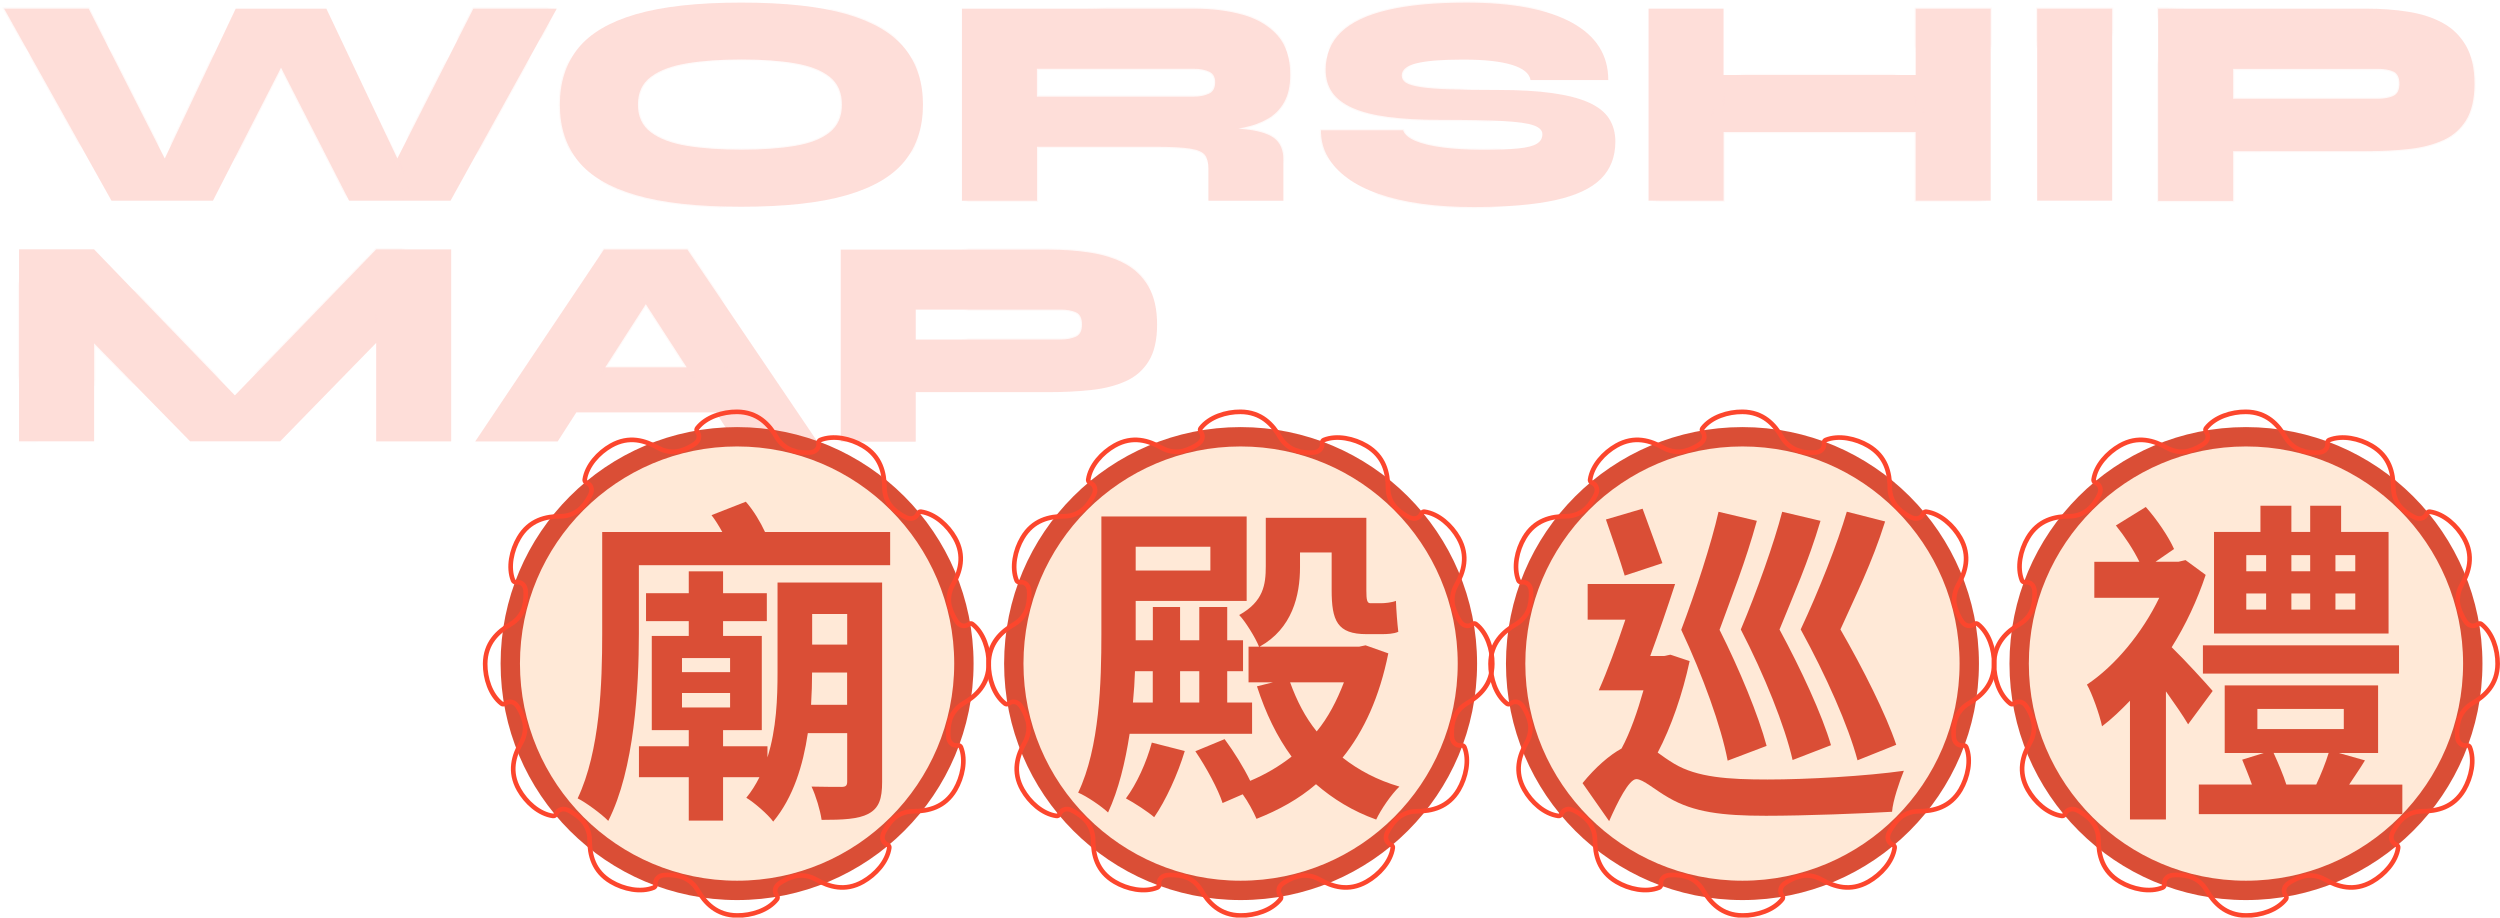 <?xml version="1.0" encoding="UTF-8"?>
<svg id="b" data-name="圖層 2" xmlns="http://www.w3.org/2000/svg" width="317.67" height="116.6" xmlns:xlink="http://www.w3.org/1999/xlink" viewBox="0 0 317.67 116.6">
  <defs>
    <style>
      .e, .f {
        fill: none;
      }

      .g {
        opacity: .18;
      }

      .h {
        fill: #da4e36;
      }

      .f {
        stroke: #fc462d;
        stroke-width: .59px;
      }

      .f, .i, .j {
        stroke-miterlimit: 10;
      }

      .i {
        stroke: url(#d);
        stroke-width: .6px;
      }

      .i, .k {
        fill: #fc462d;
      }

      .j {
        fill: #ffe9d7;
        stroke: #da4e36;
        stroke-width: 2.46px;
      }
    </style>
    <pattern id="d" data-name="Unnamed Pattern" x="0" y="0" width="920.6" height="184.56" patternTransform="translate(-2711.22 -3971.05) scale(.5)" patternUnits="userSpaceOnUse" viewBox="0 0 920.6 184.56">
      <g>
        <rect class="e" width="920.6" height="184.56"/>
        <g class="g">
          <g>
            <path class="k" d="M0,26.15h129.49V2.49H0v23.66ZM49.18,82.17h31.13V24.53h-31.13v57.65Z"/>
            <path class="k" d="M173.06,82.17v-22.41h48.68c6.64,0,11.56.25,14.75.75,3.19.5,5.27,1.39,6.23,2.68.95,1.29,1.43,3.17,1.43,5.67v13.32h31.13v-17.06c0-3.65-1.06-6.45-3.17-8.4-2.12-1.95-5.85-3.3-11.21-4.05-5.35-.75-12.97-1.16-22.85-1.25l9.09,1.74c4.07-.17,7.97-.62,11.7-1.37,3.73-.75,7.05-1.95,9.96-3.61,2.9-1.66,5.19-3.98,6.85-6.97,1.66-2.99,2.49-6.76,2.49-11.33,0-6.89-1.76-12.33-5.29-16.31-3.53-3.98-8.3-6.83-14.32-8.53-6.02-1.7-12.8-2.55-20.36-2.55h-96.24v79.68h31.13ZM173.06,27.39h65.12c2.49,0,4.59.4,6.29,1.18,1.7.79,2.55,2.26,2.55,4.42,0,2.32-.85,3.9-2.55,4.73-1.7.83-3.8,1.24-6.29,1.24h-65.12v-11.58Z"/>
            <path class="k" d="M322.1,82.17l45.82-71.34h-18.55l46.19,71.34h34.24L375.88,2.49h-34.61l-53.41,79.68h34.24ZM400.91,70.1v-18.68h-85.16v18.68h85.16Z"/>
            <path class="k" d="M439.75,2.49v79.68h31.13v-24.28h77.19v-21.17h-77.19v-10.58h94.38V2.49h-125.5Z"/>
            <path class="k" d="M580.2,2.49v79.68h31.13v-24.28h77.19v-21.17h-77.19v-10.58h94.38V2.49h-125.5Z"/>
            <path class="k" d="M722.51,82.17h31.13V2.49h-31.13v79.68Z"/>
            <path class="k" d="M888.1,48.93c-1,2.16-2.82,4.17-5.48,6.04-2.66,1.87-6.62,3.34-11.89,4.42-5.27,1.08-12.43,1.62-21.48,1.62-10.63,0-19.26-.62-25.9-1.87-6.64-1.25-11.5-3.19-14.57-5.85-3.07-2.66-4.61-6.1-4.61-10.33,0-4.65,1.54-8.38,4.61-11.21,3.07-2.82,7.93-4.88,14.57-6.16,6.64-1.29,15.27-1.93,25.9-1.93,9.05,0,16.23.58,21.54,1.74,5.31,1.16,9.29,2.76,11.95,4.79,2.66,2.04,4.48,4.38,5.48,7.04h32.37c-.42-7.97-3.28-14.73-8.59-20.29-5.31-5.56-13.16-9.77-23.53-12.64-10.38-2.86-23.45-4.29-39.22-4.29-12.04,0-22.83.71-32.37,2.12-9.55,1.41-17.68,3.76-24.4,7.03-6.72,3.28-11.87,7.68-15.44,13.2-3.57,5.52-5.35,12.39-5.35,20.61s1.78,15.02,5.35,20.42c3.57,5.4,8.72,9.65,15.44,12.76,6.72,3.11,14.86,5.31,24.4,6.6,9.54,1.29,20.34,1.93,32.37,1.93,15.77,0,28.82-1.33,39.16-3.98,10.33-2.66,18.16-6.64,23.47-11.95,5.31-5.31,8.17-11.91,8.59-19.8h-32.37Z"/>
            <path class="k" d="M36.11,182.07v-22.41h48.68c6.64,0,11.56.25,14.75.75,3.19.5,5.27,1.39,6.23,2.68.95,1.29,1.43,3.17,1.43,5.67v13.32h31.13v-17.06c0-3.65-1.06-6.45-3.17-8.4-2.12-1.95-5.85-3.3-11.21-4.05-5.35-.75-12.97-1.16-22.85-1.25l9.09,1.74c4.07-.17,7.97-.62,11.7-1.37,3.73-.75,7.05-1.95,9.96-3.61,2.9-1.66,5.19-3.98,6.85-6.97,1.66-2.99,2.49-6.76,2.49-11.33,0-6.89-1.76-12.33-5.29-16.31-3.53-3.98-8.3-6.83-14.32-8.53-6.02-1.7-12.81-2.55-20.36-2.55H4.98v79.68h31.13ZM36.11,127.29h65.12c2.49,0,4.59.4,6.29,1.18,1.7.79,2.55,2.26,2.55,4.42,0,2.32-.85,3.9-2.55,4.73-1.7.83-3.8,1.24-6.29,1.24H36.11v-11.58Z"/>
            <path class="k" d="M276.16,179.77c11.04-3.19,19.07-7.93,24.09-14.19,5.02-6.27,7.53-14.05,7.53-23.34s-2.51-17.08-7.53-23.34c-5.02-6.27-13.05-11-24.09-14.19-11.04-3.19-25.61-4.79-43.7-4.79s-32.66,1.6-43.7,4.79c-11.04,3.2-19.07,7.93-24.09,14.19-5.02,6.27-7.53,14.05-7.53,23.34s2.51,17.08,7.53,23.34c5.02,6.27,13.05,11,24.09,14.19,11.04,3.19,25.61,4.79,43.7,4.79s32.66-1.6,43.7-4.79ZM209.98,159.35c-6.43-1.04-11.45-2.9-15.06-5.6-3.61-2.7-5.42-6.54-5.42-11.52s1.81-8.82,5.42-11.52c3.61-2.7,8.63-4.56,15.06-5.6,6.43-1.04,13.92-1.56,22.47-1.56s15.94.52,22.16,1.56c6.23,1.04,11.04,2.91,14.44,5.6,3.4,2.7,5.1,6.54,5.1,11.52s-1.7,8.82-5.1,11.52c-3.4,2.7-8.22,4.57-14.44,5.6-6.23,1.04-13.61,1.56-22.16,1.56s-16.04-.52-22.47-1.56Z"/>
            <path class="k" d="M430.98,151.81c-3.28,3.49-7.95,5.87-14.01,7.16-6.06,1.29-13.2,1.93-21.42,1.93s-15.71-.64-21.73-1.93c-6.02-1.29-10.65-3.67-13.88-7.16-3.24-3.49-4.86-8.55-4.86-15.19v-34.24h-31.13v39.84c0,7.06,1.26,13.05,3.8,17.99,2.53,4.94,6.04,9.01,10.52,12.2,4.48,3.2,9.73,5.67,15.75,7.41,6.02,1.74,12.55,2.97,19.61,3.67,7.05.71,14.36,1.06,21.91,1.06,7.14,0,14.17-.35,21.1-1.06,6.93-.71,13.43-1.93,19.48-3.67,6.06-1.74,11.41-4.21,16.06-7.41,4.65-3.19,8.28-7.26,10.89-12.2,2.61-4.94,3.92-10.94,3.92-17.99v-39.84h-31.13v34.24c0,6.64-1.64,11.7-4.92,15.19Z"/>
            <path class="k" d="M479.47,126.04h129.49v-23.66h-129.49v23.66ZM528.65,182.07h31.13v-57.65h-31.13v57.65Z"/>
            <path class="k" d="M729.73,148.45v-12.45h-77.19v-9.96h94.38v-23.66h-125.5v79.68h125.75v-23.66h-94.62v-9.96h77.19Z"/>
            <path class="k" d="M761.79,163.7c1.87,3.28,4.59,6.22,8.16,8.84,3.57,2.61,7.93,4.81,13.07,6.6,5.15,1.79,11.02,3.13,17.62,4.05,6.6.91,13.84,1.37,21.73,1.37,13.94,0,25.23-.96,33.87-2.86,8.63-1.91,14.94-4.86,18.92-8.84,3.98-3.98,5.98-9.13,5.98-15.44,0-3.65-.87-6.83-2.61-9.52-1.74-2.7-4.54-4.92-8.4-6.66-3.86-1.74-8.9-3.05-15.13-3.92-6.23-.87-13.78-1.31-22.66-1.31-8.05,0-14.69-.08-19.92-.25-5.23-.17-9.28-.48-12.14-.93-2.86-.46-4.88-1.06-6.04-1.81-1.16-.75-1.74-1.74-1.74-2.99,0-2.41,2.1-4.11,6.29-5.1,4.19-1,10.6-1.49,19.24-1.49s15.44.73,20.17,2.18c4.73,1.45,7.3,3.55,7.72,6.29h32.25c0-10.38-5.04-18.32-15.13-23.84-10.08-5.52-24.67-8.28-43.76-8.28-13.03,0-23.89,1.02-32.56,3.05-8.67,2.03-15.15,5.1-19.42,9.21-4.28,4.11-6.41,9.32-6.41,15.63,0,3.65.91,6.79,2.74,9.4,1.83,2.61,4.67,4.77,8.53,6.47,3.86,1.7,8.8,2.95,14.82,3.73,6.02.79,13.18,1.18,21.48,1.18,11.12,0,19.75.17,25.9.5,6.14.33,10.42.93,12.82,1.8,2.41.87,3.61,2.1,3.61,3.67,0,1.66-.75,2.97-2.24,3.92-1.49.96-4.05,1.62-7.66,1.99-3.61.37-8.53.56-14.75.56s-11.85-.31-16.62-.93c-4.77-.62-8.57-1.54-11.39-2.74-2.82-1.2-4.52-2.68-5.1-4.42h-33.99c0,3.98.93,7.62,2.8,10.89Z"/>
          </g>
        </g>
      </g>
    </pattern>
  </defs>
  <g id="c" data-name="圖層 2">
    <g class="g">
      <path class="i" d="M14.17,25.51L.52,1.1h10.75l11.52,22.69-3.62.08L29.95,1.1h11.52l10.79,22.76-3.62-.08L60.15,1.1h10.6l-13.5,24.4h-12.89l-10.52-20.55h3.74l-10.52,20.55h-12.89Z"/>
      <path class="i" d="M94.21,26.27c-5.54,0-10-.49-13.38-1.47-3.38-.98-5.84-2.43-7.38-4.35s-2.31-4.3-2.31-7.15.77-5.23,2.31-7.15c1.54-1.92,4-3.37,7.38-4.35,3.38-.98,7.84-1.47,13.38-1.47s10,.49,13.38,1.47c3.38.98,5.84,2.43,7.38,4.35,1.54,1.92,2.31,4.3,2.31,7.15s-.77,5.23-2.31,7.15c-1.54,1.92-4,3.37-7.38,4.35-3.38.98-7.84,1.47-13.38,1.47ZM94.21,19.02c2.62,0,4.88-.16,6.79-.48,1.91-.32,3.38-.89,4.42-1.72s1.56-2,1.56-3.53-.52-2.7-1.56-3.53c-1.04-.83-2.52-1.4-4.42-1.72-1.91-.32-4.17-.48-6.79-.48s-4.91.16-6.88.48c-1.97.32-3.51.89-4.61,1.72-1.11.83-1.66,2-1.66,3.53s.55,2.7,1.66,3.53c1.11.83,2.64,1.4,4.61,1.72,1.97.32,4.26.48,6.88.48Z"/>
      <path class="i" d="M122.23,25.51V1.1h29.48c2.31,0,4.39.26,6.23.78,1.84.52,3.3,1.39,4.39,2.61,1.08,1.22,1.62,2.89,1.62,5,0,1.4-.25,2.56-.76,3.47-.51.92-1.21,1.63-2.1,2.14-.89.51-1.91.88-3.05,1.11s-2.34.37-3.58.42l-2.78-.53c3.02.03,5.36.15,7,.38,1.64.23,2.78.64,3.43,1.24.65.6.97,1.46.97,2.57v5.22h-9.53v-4.08c0-.76-.15-1.34-.44-1.73-.29-.39-.93-.67-1.91-.82-.98-.15-2.48-.23-4.52-.23h-14.91v6.86h-9.53ZM131.76,12.28h19.94c.76,0,1.4-.13,1.93-.38.52-.25.78-.74.78-1.45,0-.66-.26-1.11-.78-1.35-.52-.24-1.16-.36-1.93-.36h-19.94v3.55Z"/>
      <path class="i" d="M167.88,16.55h10.41c.18.53.7.99,1.56,1.35.86.37,2.03.65,3.49.84,1.46.19,3.16.29,5.09.29s3.41-.06,4.52-.17c1.11-.11,1.89-.32,2.35-.61.46-.29.69-.69.69-1.2,0-.48-.37-.86-1.11-1.12-.74-.27-2.05-.45-3.93-.55-1.88-.1-4.52-.15-7.93-.15-2.54,0-4.73-.12-6.58-.36s-3.36-.62-4.54-1.14c-1.18-.52-2.05-1.18-2.61-1.98-.56-.8-.84-1.76-.84-2.88,0-1.93.65-3.53,1.96-4.79,1.31-1.26,3.29-2.2,5.95-2.82,2.66-.62,5.98-.93,9.97-.93,5.85,0,10.31.85,13.4,2.54,3.09,1.69,4.63,4.12,4.63,7.3h-9.88c-.13-.84-.92-1.48-2.36-1.93-1.45-.44-3.51-.67-6.18-.67s-4.61.15-5.89.46c-1.28.3-1.93.83-1.93,1.56,0,.38.18.69.53.92.36.23.97.41,1.85.55.88.14,2.12.24,3.72.29,1.6.05,3.63.08,6.1.08,2.72,0,5.03.13,6.94.4s3.45.67,4.63,1.2c1.18.53,2.04,1.21,2.57,2.04.53.83.8,1.8.8,2.92,0,1.93-.61,3.51-1.83,4.73-1.22,1.22-3.15,2.12-5.8,2.71-2.64.58-6.1.88-10.37.88-2.42,0-4.63-.14-6.65-.42-2.02-.28-3.82-.69-5.4-1.24-1.58-.55-2.91-1.22-4-2.02-1.09-.8-1.93-1.7-2.5-2.71-.57-1-.86-2.12-.86-3.34Z"/>
      <path class="i" d="M209.48,1.1h9.53v24.4h-9.53V1.1ZM217.64,9.53h26.85v7.25h-26.85v-7.25ZM243.42,1.1h9.53v24.4h-9.53V1.1Z"/>
      <path class="i" d="M258.86,1.1h9.53v24.4h-9.53V1.1Z"/>
      <path class="i" d="M283.15,19.22v-6.67h19.03c.76,0,1.4-.12,1.93-.36.52-.24.78-.76.78-1.54s-.26-1.33-.78-1.56c-.52-.23-1.16-.34-1.93-.34h-18.42v16.78h-9.53V1.1h26.46c1.91,0,3.69.13,5.36.4,1.67.27,3.12.74,4.37,1.43,1.25.69,2.22,1.65,2.94,2.9.71,1.25,1.07,2.85,1.07,4.8s-.36,3.51-1.07,4.65c-.71,1.14-1.69,2-2.94,2.55-1.25.56-2.7.93-4.37,1.11-1.67.18-3.45.27-5.36.27h-17.54Z"/>
      <path class="i" d="M32.7,53.2h-5.72l20.82-21.51h9.53v24.4h-9.53v-16.63l2.86,1.18-15.06,15.44h-11.44l-15.1-15.41,2.9-1.18v16.59H2.42v-24.4h9.53l20.74,21.51Z"/>
      <path class="i" d="M60.38,56.1l16.36-24.4h10.6l16.51,24.4h-10.49l-14.15-21.85h5.68l-14.03,21.85h-10.49ZM68.92,52.4v-5.72h26.08v5.72h-26.08Z"/>
      <path class="i" d="M115.75,49.81v-6.67h19.03c.76,0,1.4-.12,1.93-.36.52-.24.78-.76.78-1.54s-.26-1.33-.78-1.56c-.52-.23-1.16-.34-1.93-.34h-18.42v16.78h-9.53v-24.4h26.46c1.91,0,3.69.13,5.36.4,1.66.27,3.12.74,4.37,1.43,1.25.69,2.22,1.65,2.94,2.9.71,1.25,1.07,2.85,1.07,4.8s-.36,3.51-1.07,4.65c-.71,1.14-1.69,2-2.94,2.55-1.25.56-2.7.93-4.37,1.11-1.67.18-3.45.27-5.36.27h-17.54Z"/>
    </g>
    <g>
      <circle class="j" cx="93.66" cy="84.32" r="28.82"/>
      <circle class="j" cx="157.64" cy="84.32" r="28.82"/>
      <circle class="j" cx="221.41" cy="84.32" r="28.82"/>
      <circle class="j" cx="285.39" cy="84.32" r="28.82"/>
      <path class="h" d="M113.11,67.59v4.23h-31.93v8.68c0,6.84-.56,17.27-3.89,23.81-.81-.85-2.91-2.39-3.89-2.86,2.86-6.03,3.12-14.7,3.12-20.94v-12.91h15.26c-.43-.77-.9-1.54-1.37-2.14l4.36-1.71c.98,1.11,1.84,2.56,2.44,3.85h15.9ZM112.09,99.35c0,2.14-.38,3.33-1.75,4.06-1.28.68-3.25.77-5.94.77-.17-1.2-.73-3.08-1.28-4.23,1.58.04,3.29.04,3.8.04.56,0,.73-.17.73-.68v-6.15h-5c-.6,4.06-1.84,8.16-4.4,11.24-.64-.9-2.48-2.48-3.42-3.03.64-.77,1.2-1.67,1.67-2.61h-4.62v5.51h-4.36v-5.51h-6.33v-3.93h6.33v-2.05h-4.7v-11.97h4.7v-1.88h-5.43v-3.55h5.43v-2.78h4.36v2.78h5.56v3.55h-5.56v1.88h4.92v11.97h-4.92v2.05h5.64v1.41c1.15-3.63,1.28-7.56,1.28-10.81v-11.41h13.29v25.34ZM86.66,85.41h6.11v-1.79h-6.11v1.79ZM86.66,89.9h6.11v-1.84h-6.11v1.84ZM107.64,89.56v-4.1h-4.45c0,1.28-.04,2.65-.13,4.1h4.57ZM103.2,78.02v3.89h4.45v-3.89h-4.45Z"/>
      <path class="h" d="M143.54,93.24c-.56,3.63-1.41,7.14-2.74,10-.81-.77-2.74-2.09-3.8-2.52,2.74-5.73,2.95-14.1,2.95-20.17v-14.92h18.46v10.73h-14.1v5h2.18v-4.23h3.46v4.23h2.44v-4.23h3.55v4.23h2.01v3.93h-2.01v3.98h3.16v3.97h-15.56ZM150.55,95.42c-.9,2.99-2.44,6.33-3.89,8.42-.77-.68-2.56-1.84-3.59-2.39,1.37-1.84,2.61-4.57,3.29-7.09l4.19,1.07ZM144.22,85.29c-.04,1.28-.13,2.61-.26,3.98h2.52v-3.98h-2.27ZM144.31,69.47v3.03h9.49v-3.03h-9.49ZM149.95,85.29v3.98h2.44v-3.98h-2.44ZM176.41,83.02c-1.11,5.51-3.08,9.87-5.81,13.25,2.01,1.58,4.4,2.86,7.22,3.68-1.03.98-2.35,2.91-2.95,4.19-2.99-1.07-5.47-2.61-7.65-4.49-2.18,1.88-4.74,3.29-7.56,4.4-.38-.9-1.07-2.18-1.75-3.12l-2.56,1.11c-.56-1.75-2.09-4.57-3.46-6.58l3.72-1.54c1.2,1.62,2.44,3.63,3.25,5.3,1.92-.81,3.68-1.84,5.26-3.08-1.88-2.56-3.29-5.51-4.4-8.93l2.05-.51h-3.12v-4.53h1.33c-.43-1.11-1.79-3.29-2.52-4.02,3.08-1.71,3.38-3.85,3.38-6.2v-6.15h12.78v9.23c0,1.2.09,1.62.51,1.62h1.37c.47,0,1.37-.09,1.88-.3.04,1.2.17,2.86.3,3.93-.56.26-1.41.3-2.14.3h-1.88c-3.76,0-4.45-1.71-4.45-5.64v-4.74h-4.02v1.88c0,3.59-.98,7.78-5.13,10.09h12.65l.81-.17,2.91,1.03ZM163.93,86.7c.85,2.35,1.92,4.44,3.38,6.24,1.45-1.75,2.56-3.89,3.46-6.24h-6.84Z"/>
      <path class="f" d="M100.9,57.29c-.89-.23-1.72-.89-2.19-1.68-.98-1.69-2.44-3.26-5.06-3.28-1.83-.01-3.95.65-5.06,2.08-.08.1-.12.28,0,.43.22.31.27.6.19.9-.14.54-.74.84-1.27,1.12-.35.18-.72.33-1.11.43-.88.25-1.93.09-2.73-.36-1.7-.97-3.74-1.6-6.02-.31-1.59.9-3.09,2.54-3.35,4.33-.02.13.04.3.22.37.35.16.54.38.62.69.14.54-.22,1.09-.54,1.6-.21.33-.46.65-.75.93-.64.66-1.63,1.05-2.54,1.06-1.96,0-4.04.48-5.37,2.74-.93,1.57-1.41,3.74-.74,5.42.05.12.19.23.38.22.38-.04.65.05.88.28.4.4.36,1.06.33,1.66-.01.39-.07.78-.18,1.18-.23.9-.89,1.72-1.68,2.19-1.69.98-3.26,2.44-3.28,5.06-.01,1.83.65,3.95,2.08,5.06.1.08.28.11.43,0,.31-.23.6-.28.9-.2.54.14.84.74,1.12,1.27.18.35.33.72.43,1.11.25.89.09,1.93-.36,2.73-.97,1.7-1.6,3.74-.31,6.02.9,1.59,2.53,3.09,4.33,3.34.13.02.3-.04.37-.22.16-.35.38-.53.69-.62.54-.15,1.1.22,1.6.54.33.21.65.46.93.75.67.65,1.05,1.63,1.06,2.55,0,1.96.48,4.04,2.74,5.37,1.57.93,3.74,1.41,5.42.73.12-.05.23-.19.22-.37-.04-.38.05-.66.28-.88.4-.4,1.06-.36,1.66-.34.39.01.79.07,1.18.18.9.23,1.72.89,2.19,1.68.98,1.69,2.44,3.26,5.06,3.28,1.83.01,3.95-.65,5.06-2.07.08-.1.11-.28,0-.44-.23-.31-.28-.6-.2-.9.15-.55.74-.84,1.27-1.12.35-.19.73-.33,1.11-.43.89-.26,1.94-.09,2.73.36,1.7.97,3.74,1.6,6.02.31,1.59-.9,3.09-2.54,3.34-4.32.02-.13-.04-.29-.22-.37-.35-.16-.53-.38-.62-.68-.14-.55.22-1.1.54-1.6.21-.33.46-.65.75-.93.64-.67,1.63-1.05,2.55-1.05,1.96-.01,4.04-.49,5.37-2.74.92-1.58,1.4-3.75.73-5.42-.05-.12-.19-.23-.38-.21-.38.04-.66-.06-.88-.29-.4-.4-.36-1.06-.34-1.65.01-.39.07-.79.18-1.18.23-.9.89-1.72,1.68-2.19,1.69-.98,3.26-2.44,3.28-5.05.02-1.83-.65-3.95-2.07-5.06-.1-.08-.28-.12-.43,0-.31.22-.6.27-.9.19-.55-.14-.84-.74-1.12-1.27-.18-.35-.33-.72-.44-1.11-.25-.88-.09-1.93.36-2.73.97-1.7,1.6-3.74.31-6.02-.9-1.59-2.54-3.09-4.33-3.34-.13-.02-.29.04-.37.22-.16.35-.38.54-.68.62-.55.14-1.1-.22-1.6-.54-.33-.21-.65-.46-.93-.75-.67-.64-1.05-1.63-1.05-2.55-.01-1.96-.49-4.04-2.74-5.37-1.58-.93-3.75-1.41-5.42-.74-.12.05-.23.19-.21.38.04.38-.06.65-.29.88-.4.4-1.06.36-1.65.33-.39-.01-.79-.07-1.18-.18h0Z"/>
      <path class="f" d="M164.88,57.29c-.89-.23-1.72-.89-2.19-1.68-.98-1.69-2.44-3.26-5.06-3.28-1.83-.01-3.95.65-5.06,2.08-.08.1-.12.28,0,.43.22.31.27.6.19.9-.14.54-.74.84-1.27,1.12-.35.18-.72.33-1.11.43-.88.25-1.93.09-2.73-.36-1.7-.97-3.74-1.6-6.02-.31-1.59.9-3.09,2.54-3.35,4.33-.02.13.04.3.22.37.35.16.54.38.62.69.14.54-.22,1.09-.54,1.6-.21.33-.46.65-.75.93-.64.66-1.63,1.05-2.54,1.06-1.96,0-4.04.48-5.37,2.74-.93,1.57-1.41,3.74-.74,5.42.05.12.19.23.38.22.38-.04.65.05.88.28.4.4.36,1.06.33,1.66-.01.39-.07.78-.18,1.18-.23.9-.89,1.72-1.68,2.19-1.69.98-3.26,2.44-3.28,5.06-.01,1.83.65,3.95,2.08,5.06.1.08.28.11.43,0,.31-.23.6-.28.9-.2.54.14.84.74,1.12,1.27.18.35.33.72.43,1.11.25.89.09,1.93-.36,2.73-.97,1.7-1.6,3.74-.31,6.02.9,1.59,2.53,3.09,4.33,3.34.13.02.3-.04.37-.22.16-.35.38-.53.69-.62.54-.15,1.1.22,1.6.54.33.21.65.46.93.75.67.65,1.05,1.63,1.06,2.55,0,1.96.48,4.04,2.74,5.37,1.57.93,3.74,1.41,5.42.73.12-.05.23-.19.22-.37-.04-.38.05-.66.28-.88.4-.4,1.06-.36,1.66-.34.39.01.79.07,1.18.18.9.23,1.72.89,2.19,1.68.98,1.69,2.44,3.26,5.06,3.28,1.83.01,3.95-.65,5.06-2.07.08-.1.11-.28,0-.44-.23-.31-.28-.6-.2-.9.15-.55.74-.84,1.27-1.12.35-.19.73-.33,1.11-.43.89-.26,1.94-.09,2.73.36,1.7.97,3.74,1.6,6.02.31,1.59-.9,3.09-2.54,3.34-4.32.02-.13-.04-.29-.22-.37-.35-.16-.53-.38-.62-.68-.14-.55.22-1.1.54-1.6.21-.33.46-.65.75-.93.64-.67,1.63-1.05,2.55-1.05,1.96-.01,4.04-.49,5.37-2.74.92-1.58,1.4-3.75.73-5.42-.05-.12-.19-.23-.38-.21-.38.04-.66-.06-.88-.29-.4-.4-.36-1.06-.34-1.65.01-.39.07-.79.18-1.18.23-.9.89-1.72,1.68-2.19,1.69-.98,3.26-2.44,3.28-5.05.02-1.83-.65-3.95-2.07-5.06-.1-.08-.28-.12-.43,0-.31.22-.6.27-.9.19-.55-.14-.84-.74-1.12-1.27-.18-.35-.33-.72-.44-1.11-.25-.88-.09-1.93.36-2.73.97-1.7,1.6-3.74.31-6.02-.9-1.59-2.54-3.09-4.33-3.34-.13-.02-.29.04-.37.22-.16.35-.38.54-.68.62-.55.14-1.1-.22-1.6-.54-.33-.21-.65-.46-.93-.75-.67-.64-1.05-1.63-1.05-2.55-.01-1.96-.49-4.04-2.74-5.37-1.58-.93-3.75-1.41-5.42-.74-.12.05-.23.19-.21.38.04.38-.06.65-.29.88-.4.4-1.06.36-1.65.33-.39-.01-.79-.07-1.18-.18h0Z"/>
      <path class="h" d="M214.7,84c-.9,4.19-2.35,8.38-4.06,11.63.6.43,1.24.9,2.09,1.41,2.91,1.75,6.92,2.01,11.88,2.01s12.57-.43,17.31-1.11c-.56,1.37-1.41,3.85-1.5,5.21-3.5.21-11.03.51-16.03.51-5.64,0-9.19-.47-12.31-2.27-1.75-.98-3.29-2.39-4.15-2.39-.94,0-2.39,2.91-3.46,5.34l-3.38-4.83c1.67-2.05,3.42-3.55,4.96-4.4,1.11-2.05,2.05-4.79,2.78-7.39h-5.68c1.07-2.39,2.31-5.77,3.38-8.98h-4.79v-4.53h11.11c-.94,2.91-2.09,6.24-3.16,9.15h1.75l.81-.17,2.44.81ZM206.45,73.15c-.56-1.88-1.62-4.92-2.39-7.14l4.66-1.37c.81,2.27,1.88,5.09,2.52,6.92l-4.79,1.58ZM219.53,96.66c-.81-4.32-3.16-10.81-5.9-16.63,1.84-4.87,3.85-11.03,4.74-15l4.87,1.15c-1.45,5.26-3.16,9.49-4.74,13.85,2.52,5,4.96,10.9,5.98,14.75l-4.96,1.88ZM227.78,96.57c-.98-4.32-3.59-10.81-6.58-16.58,2.05-4.87,4.23-10.98,5.26-14.96l4.87,1.15c-1.58,5.3-3.46,9.49-5.21,13.81,2.69,4.96,5.43,10.86,6.54,14.7l-4.87,1.88ZM236.03,96.61c-1.15-4.36-4.02-10.81-7.22-16.63,2.27-4.83,4.7-10.98,5.86-14.96l4.87,1.24c-1.67,5.3-3.76,9.45-5.68,13.72,2.86,4.96,5.81,10.81,7.09,14.66l-4.92,1.97Z"/>
      <path class="h" d="M278.04,92.04c-.68-1.15-1.75-2.69-2.82-4.19v16.28h-4.57v-15.09c-1.2,1.24-2.35,2.35-3.55,3.25-.3-1.5-1.33-4.32-1.92-5.3,3.59-2.39,7.05-6.58,9.19-11.03h-8.25v-4.57h5.73c-.73-1.5-1.88-3.25-2.99-4.62l3.8-2.35c1.41,1.58,2.91,3.8,3.59,5.34l-2.35,1.62h2.91l.9-.21,2.56,1.88c-1.07,3.21-2.52,6.33-4.32,9.19,1.67,1.62,4.44,4.66,5.21,5.56l-3.12,4.23ZM305.26,99.69v3.76h-25.86v-3.76h6.75c-.38-1.07-.86-2.22-1.24-3.16l2.74-.85h-4.96v-8.59h19.49v8.59h-5l3.33.94c-.64,1.07-1.37,2.09-2.01,3.08h6.75ZM279.92,82h24.92v3.59h-24.92v-3.59ZM303.51,80.5h-22.18v-12.91h5.9v-3.33h3.93v3.33h2.39v-3.33h3.93v3.33h6.03v12.91ZM285.43,72.59h2.52v-2.05h-2.52v2.05ZM285.43,77.46h2.52v-2.05h-2.52v2.05ZM286.84,92.64h10.98v-2.56h-10.98v2.56ZM288.9,95.67c.6,1.32,1.24,2.82,1.62,4.02h3.8c.6-1.28,1.2-2.78,1.58-4.02h-7.01ZM293.55,72.59v-2.05h-2.39v2.05h2.39ZM291.16,75.41v2.05h2.39v-2.05h-2.39ZM299.28,70.54h-2.52v2.05h2.52v-2.05ZM299.28,75.41h-2.52v2.05h2.52v-2.05Z"/>
      <path class="f" d="M228.65,57.29c-.89-.23-1.72-.89-2.19-1.68-.98-1.69-2.44-3.26-5.06-3.28-1.83-.01-3.95.65-5.06,2.08-.08.1-.12.28,0,.43.22.31.27.6.19.9-.14.54-.74.84-1.27,1.12-.35.18-.72.33-1.11.43-.88.25-1.93.09-2.73-.36-1.7-.97-3.74-1.6-6.02-.31-1.59.9-3.09,2.54-3.35,4.33-.02.13.04.3.22.37.35.16.54.38.62.69.14.54-.22,1.09-.54,1.6-.21.33-.46.65-.75.93-.64.66-1.63,1.05-2.54,1.06-1.96,0-4.04.48-5.37,2.74-.93,1.57-1.41,3.74-.74,5.42.05.12.19.23.38.22.38-.04.65.05.88.28.4.4.36,1.06.33,1.66-.01.39-.07.78-.18,1.18-.23.9-.89,1.72-1.68,2.19-1.69.98-3.26,2.44-3.28,5.06-.01,1.83.65,3.95,2.08,5.06.1.08.28.11.43,0,.31-.23.6-.28.9-.2.54.14.84.74,1.12,1.27.18.35.33.72.43,1.11.25.89.09,1.93-.36,2.73-.97,1.7-1.6,3.74-.31,6.02.9,1.59,2.53,3.09,4.33,3.34.13.02.3-.04.37-.22.16-.35.38-.53.69-.62.54-.15,1.1.22,1.6.54.33.21.65.46.93.75.67.65,1.05,1.63,1.06,2.55,0,1.96.48,4.04,2.74,5.37,1.57.93,3.74,1.41,5.42.73.12-.05.23-.19.22-.37-.04-.38.05-.66.28-.88.4-.4,1.06-.36,1.66-.34.39.01.79.07,1.18.18.9.23,1.72.89,2.19,1.68.98,1.69,2.44,3.26,5.06,3.28,1.83.01,3.95-.65,5.06-2.07.08-.1.11-.28,0-.44-.23-.31-.28-.6-.2-.9.15-.55.74-.84,1.27-1.12.35-.19.73-.33,1.11-.43.89-.26,1.94-.09,2.73.36,1.7.97,3.74,1.6,6.02.31,1.59-.9,3.09-2.54,3.34-4.32.02-.13-.04-.29-.22-.37-.35-.16-.53-.38-.62-.68-.14-.55.22-1.1.54-1.6.21-.33.46-.65.75-.93.64-.67,1.63-1.05,2.55-1.05,1.96-.01,4.04-.49,5.37-2.74.92-1.58,1.4-3.75.73-5.42-.05-.12-.19-.23-.38-.21-.38.04-.66-.06-.88-.29-.4-.4-.36-1.06-.34-1.65.01-.39.07-.79.18-1.18.23-.9.89-1.72,1.68-2.19,1.69-.98,3.26-2.44,3.28-5.05.02-1.83-.65-3.95-2.07-5.06-.1-.08-.28-.12-.43,0-.31.22-.6.27-.9.19-.55-.14-.84-.74-1.12-1.27-.18-.35-.33-.72-.44-1.11-.25-.88-.09-1.93.36-2.73.97-1.7,1.6-3.74.31-6.02-.9-1.59-2.54-3.09-4.33-3.34-.13-.02-.29.04-.37.22-.16.35-.38.54-.68.62-.55.14-1.1-.22-1.6-.54-.33-.21-.65-.46-.93-.75-.67-.64-1.05-1.63-1.05-2.55-.01-1.96-.49-4.04-2.74-5.37-1.58-.93-3.75-1.41-5.42-.74-.12.05-.23.19-.21.38.04.38-.06.65-.29.88-.4.4-1.06.36-1.65.33-.39-.01-.79-.07-1.18-.18h0Z"/>
      <path class="f" d="M292.63,57.29c-.89-.23-1.72-.89-2.19-1.68-.98-1.69-2.44-3.26-5.06-3.28-1.83-.01-3.95.65-5.06,2.08-.08.1-.12.28,0,.43.22.31.27.6.19.9-.14.54-.74.84-1.27,1.12-.35.18-.72.33-1.11.43-.88.25-1.93.09-2.73-.36-1.7-.97-3.74-1.6-6.02-.31-1.59.9-3.09,2.54-3.35,4.33-.02.13.04.3.22.37.35.16.54.38.62.69.14.54-.22,1.09-.54,1.6-.21.33-.46.65-.75.93-.64.66-1.63,1.05-2.54,1.06-1.96,0-4.04.48-5.37,2.74-.93,1.57-1.41,3.74-.74,5.42.05.12.19.23.38.22.38-.04.65.05.88.28.4.4.36,1.06.33,1.66-.01.39-.07.78-.18,1.18-.23.9-.89,1.72-1.68,2.19-1.69.98-3.26,2.44-3.28,5.06-.01,1.83.65,3.95,2.08,5.06.1.08.28.11.43,0,.31-.23.6-.28.9-.2.54.14.84.74,1.12,1.27.18.35.33.72.43,1.11.25.89.09,1.93-.36,2.73-.97,1.7-1.6,3.74-.31,6.02.9,1.59,2.53,3.09,4.33,3.34.13.02.3-.04.37-.22.16-.35.38-.53.69-.62.54-.15,1.1.22,1.6.54.33.21.65.46.93.75.67.65,1.05,1.63,1.06,2.55,0,1.96.48,4.04,2.74,5.37,1.57.93,3.74,1.41,5.42.73.12-.05.23-.19.22-.37-.04-.38.05-.66.28-.88.4-.4,1.06-.36,1.66-.34.39.01.79.07,1.18.18.9.23,1.72.89,2.19,1.68.98,1.69,2.44,3.26,5.06,3.28,1.83.01,3.95-.65,5.06-2.07.08-.1.11-.28,0-.44-.23-.31-.28-.6-.2-.9.15-.55.74-.84,1.27-1.12.35-.19.73-.33,1.11-.43.89-.26,1.94-.09,2.73.36,1.7.97,3.74,1.6,6.02.31,1.59-.9,3.09-2.54,3.34-4.32.02-.13-.04-.29-.22-.37-.35-.16-.53-.38-.62-.68-.14-.55.22-1.1.54-1.6.21-.33.46-.65.75-.93.64-.67,1.63-1.05,2.55-1.05,1.96-.01,4.04-.49,5.37-2.74.92-1.58,1.4-3.75.73-5.42-.05-.12-.19-.23-.38-.21-.38.04-.66-.06-.88-.29-.4-.4-.36-1.06-.34-1.65.01-.39.07-.79.18-1.18.23-.9.89-1.72,1.68-2.19,1.69-.98,3.26-2.44,3.28-5.05.02-1.83-.65-3.95-2.07-5.06-.1-.08-.28-.12-.43,0-.31.22-.6.27-.9.19-.55-.14-.84-.74-1.12-1.27-.18-.35-.33-.72-.44-1.11-.25-.88-.09-1.93.36-2.73.97-1.7,1.6-3.74.31-6.02-.9-1.59-2.54-3.09-4.33-3.34-.13-.02-.29.04-.37.22-.16.35-.38.54-.68.62-.55.14-1.1-.22-1.6-.54-.33-.21-.65-.46-.93-.75-.67-.64-1.05-1.63-1.05-2.55-.01-1.96-.49-4.04-2.74-5.37-1.58-.93-3.75-1.41-5.42-.74-.12.05-.23.19-.21.38.04.38-.06.65-.29.88-.4.4-1.06.36-1.65.33-.39-.01-.79-.07-1.18-.18h0Z"/>
    </g>
  </g>
</svg>